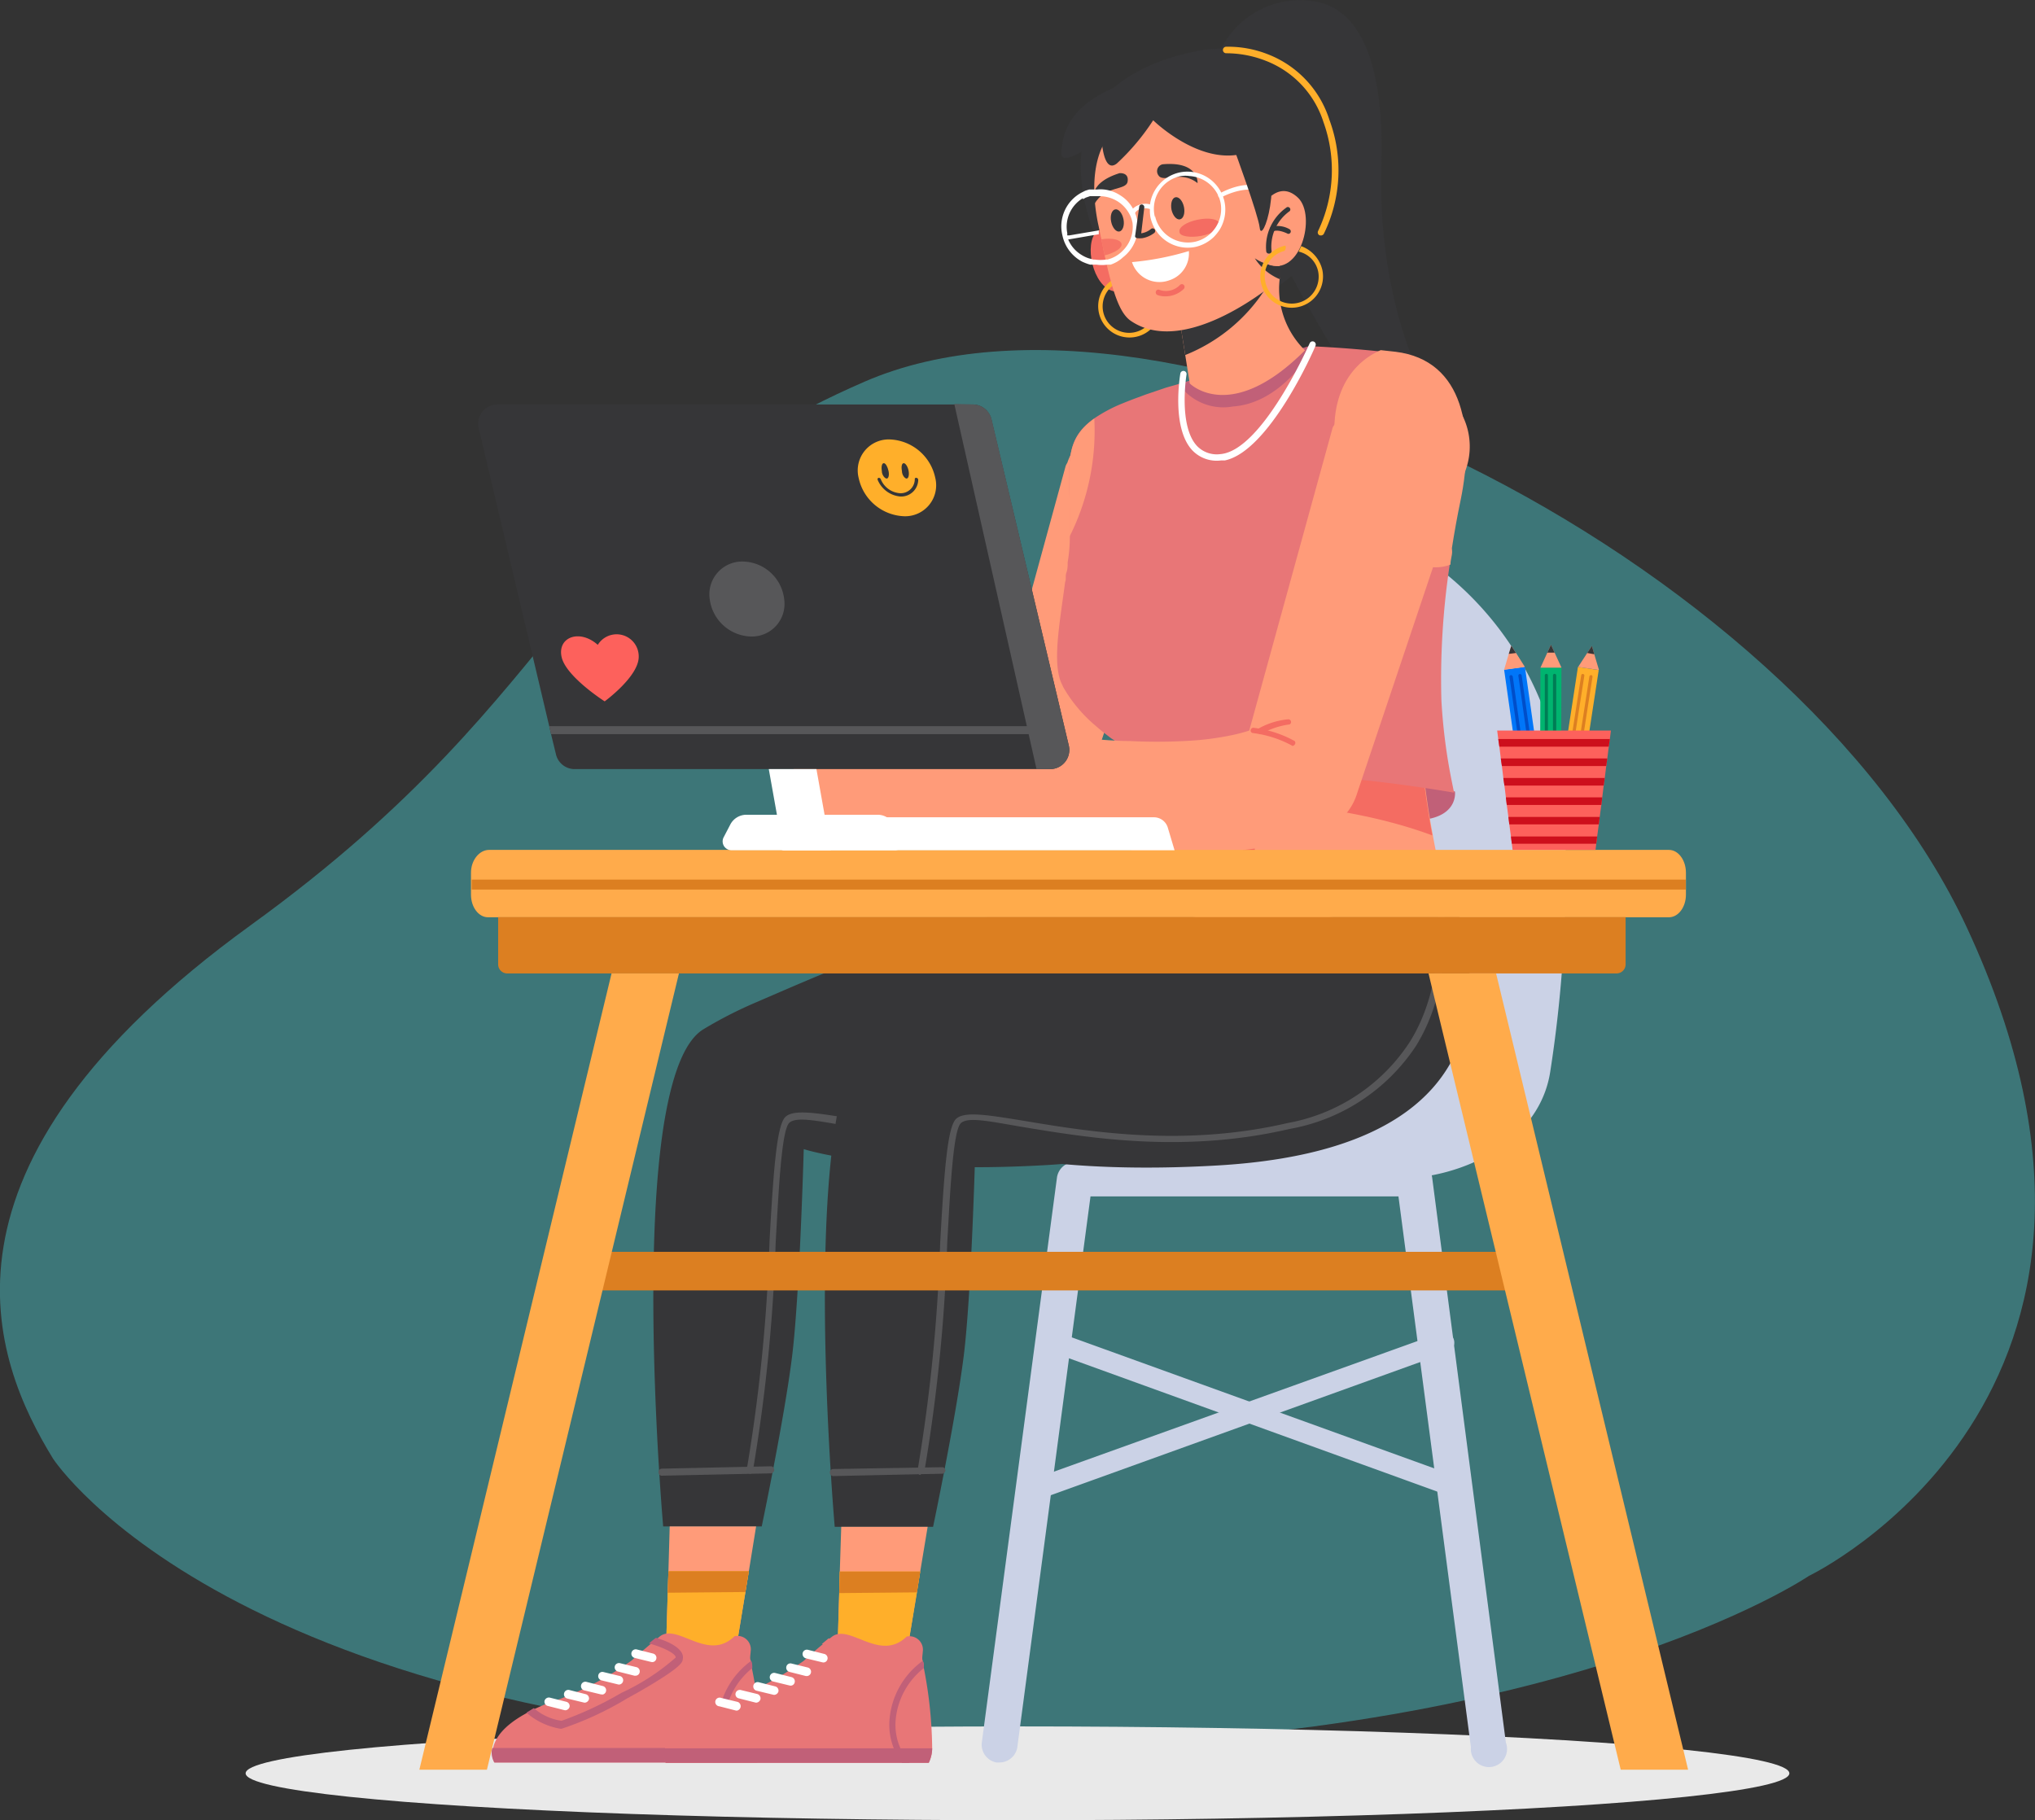 <svg xmlns="http://www.w3.org/2000/svg" viewBox="0 0 112.34 100.49"><rect x="0" y="0" width="112.34" height="100.49" fill="#333333" stroke="none"/><defs><style>.cls-1{isolation:isolate;}.cls-2{fill:#48babf;opacity:0.5;}.cls-3{fill:#e9e9e9;mix-blend-mode:multiply;}.cls-4{fill:#ff9b79;}.cls-5{fill:#cbd2e6;}.cls-6{fill:#363638;}.cls-7{fill:#575759;}.cls-8{fill:#ffaf2a;}.cls-9{fill:#dc7f21;}.cls-10{fill:#e87677;}.cls-11{fill:#c16078;}.cls-12{fill:#fff;}.cls-13{fill:#f46c62;}.cls-14{opacity:0.8;}.cls-15{fill:#ffab4b;}.cls-16{fill:#fd615c;}.cls-17{fill:#00b46f;}.cls-18{fill:#007d55;}.cls-19{fill:#0076f9;}.cls-20{fill:#004ec9;}.cls-21{fill:#cd0f1c;}</style></defs><g class="cls-1"><g id="Layer_2" data-name="Layer 2"><g id="Layer_1-2" data-name="Layer 1"><path class="cls-2" d="M54.21,96.47C86,96.47,99.86,87,99.86,87s20.77-9.91,8.71-35.81C99,30.6,64.6,13.74,47.73,21.07s-15.35,16.59-33.88,30S-.39,75.13,2.93,80.53C2.93,80.53,13.26,96.47,54.21,96.47Z"/><ellipse class="cls-3" cx="56.17" cy="97.9" rx="42.61" ry="2.59"/><path class="cls-4" d="M58.83,25.72,54.52,41.46l1.54-1.77a7.8,7.8,0,0,1-2,.7,14.22,14.22,0,0,1-2.35.3q-1.24.06-2.58,0c-.88,0-1.79-.1-2.7-.18h0a2.46,2.46,0,0,0-.6,4.88c1,.15,1.91.29,2.9.41s2,.2,3.05.22a20.11,20.11,0,0,0,3.25-.18,13.34,13.34,0,0,0,3.42-.94A2.67,2.67,0,0,0,60,43.29l.06-.16,5.16-15.48a3.32,3.32,0,0,0-6.3-2.1A1.09,1.09,0,0,0,58.83,25.72Z"/><path class="cls-5" d="M57.17,82.78a.43.43,0,0,0,.19,0l22.55-8.13a.56.56,0,0,0,.34-.72.58.58,0,0,0-.73-.35L57,81.67a.58.58,0,0,0-.35.73A.59.59,0,0,0,57.17,82.78Z"/><path class="cls-5" d="M80.65,82.78a.57.57,0,0,0,.2-1.11L58,73.41a.57.57,0,0,0-.39,1.07l22.82,8.26A.43.43,0,0,0,80.65,82.78Z"/><path class="cls-5" d="M55.16,97.3a1,1,0,0,0,1-.84L60.2,66.05h17l4,30.41a1,1,0,1,0,1.93-.26L79.06,65a1,1,0,0,0-1-.85H59.35a1,1,0,0,0-1,.85L54.2,96.2A1,1,0,0,0,55,97.3Z"/><path class="cls-5" d="M64.78,65.08H77c3.86,0,8-2.11,8.58-5.92a71.9,71.9,0,0,0,.77-14.57,17.74,17.74,0,0,0-6.72-13.06h0s-2.44,10.6.62,25.23C79,62.31,64.78,65.08,64.78,65.08Z"/><path class="cls-6" d="M67.31,2.91A4.87,4.87,0,0,1,72.59.08c2.68.46,3.82,3.8,3.67,9-.23,7.5,2.3,12,2.3,12l-3.36.76S66.63,9,67.31,2.91Z"/><path class="cls-6" d="M36.61,84.27h5.44s1.26-6,1.68-9.42.64-11.41.64-11.41,4.33,1.41,13.41.88c20.1-1.17,12.48-15.94,12.48-15.94-.68.94-4.84.29-7.69.73-8.73.84-16.29,4.27-20.84,6.23a23.14,23.14,0,0,0-2.91,1.49c-1.1.68-1.78,2.73-2.2,5.42C35.38,70.35,36.61,84.27,36.61,84.27Z"/><path class="cls-7" d="M41.37,81.37a.2.2,0,0,0,.19-.16,92.72,92.72,0,0,0,1.26-12.6c.18-3.22.34-6.26.76-6.63s1.72-.06,3.49.23c3.5.58,8.79,1.46,14.63.1a10.57,10.57,0,0,0,7-4.59c2.47-4,1.34-8.91,1.33-9a.2.2,0,0,0-.38.09s1.1,4.83-1.28,8.67a10.21,10.21,0,0,1-6.71,4.41c-5.76,1.34-11,.47-14.48-.1-2.08-.35-3.34-.56-3.81-.14s-.66,2.68-.89,6.9a93.11,93.11,0,0,1-1.25,12.54.2.2,0,0,0,.15.23Z"/><path class="cls-7" d="M36.5,81.47h0l6.05-.13a.2.2,0,0,0,.19-.2.19.19,0,0,0-.2-.19l-6,.13a.19.19,0,0,0-.19.2A.2.2,0,0,0,36.5,81.47Z"/><polygon class="cls-4" points="36.76 91.24 40.6 91.24 41.34 86.74 41.74 84.27 36.97 84.27 36.9 86.74 36.76 91.24"/><polygon class="cls-8" points="36.76 91.24 40.6 91.24 41.15 87.89 41.34 86.74 36.9 86.74 36.86 87.93 36.76 91.24"/><polygon class="cls-9" points="36.86 87.93 41.15 87.89 41.34 86.74 36.9 86.74 36.86 87.93"/><path class="cls-10" d="M27.29,97.3H41.8a2,2,0,0,0,.2-.8,23.13,23.13,0,0,0-.5-4.43c0-.14,0-.28-.06-.4s0-.38,0-.5a.74.74,0,0,0-.89-.84c-1.47,1.44-3.13-.72-4.11,0l-.12.1a4,4,0,0,0-.38.31c-.25.21-.6.51-1.07.93a17.85,17.85,0,0,1-4.78,2.42l-.59.26-.4.21c-1.36.73-1.79,1.44-1.89,2A1.08,1.08,0,0,0,27.29,97.3Z"/><path class="cls-11" d="M29.06,94.55a3.8,3.8,0,0,0,1.88.89H31a17.68,17.68,0,0,0,3.61-1.67c.81-.44,1.55-.88,2.08-1.23.87-.57,1-.79,1-.94.13-.57-.82-1-1.48-1.18a4,4,0,0,0-.38.31c.82.22,1.5.58,1.47.78a12.38,12.38,0,0,1-3,1.95A19.15,19.15,0,0,1,31,95a2.94,2.94,0,0,1-1.53-.7Z"/><path class="cls-11" d="M27.29,97.3H41.8a2,2,0,0,0,.2-.8H27.17A1.08,1.08,0,0,0,27.29,97.3Z"/><path class="cls-11" d="M40.32,97.3h.43A3.18,3.18,0,0,1,40,95a4.1,4.1,0,0,1,1.53-2.91c0-.14,0-.28-.06-.4A4.46,4.46,0,0,0,39.63,95,3.55,3.55,0,0,0,40.32,97.3Z"/><path class="cls-12" d="M35.08,92.51a.23.23,0,0,0,.23-.18.24.24,0,0,0-.17-.29l-.91-.22a.24.24,0,0,0-.29.17.24.24,0,0,0,.17.29l.91.23Z"/><path class="cls-12" d="M36,91.76a.23.23,0,0,0,.23-.18.24.24,0,0,0-.17-.29l-.91-.23a.24.24,0,0,0-.11.47l.9.22Z"/><path class="cls-12" d="M34.17,93a.24.24,0,0,0,.06-.47l-.91-.22a.23.23,0,0,0-.29.17.24.24,0,0,0,.18.29l.9.22Z"/><path class="cls-12" d="M33.27,93.55a.24.24,0,0,0,0-.47l-.9-.23a.24.24,0,0,0-.29.18.24.24,0,0,0,.17.29l.91.22Z"/><path class="cls-12" d="M32.28,94a.26.26,0,0,0,.23-.18.24.24,0,0,0-.18-.29l-.9-.23a.24.24,0,0,0-.29.18.24.24,0,0,0,.17.29l.91.22Z"/><path class="cls-12" d="M31.2,94.42a.26.26,0,0,0,.24-.18.24.24,0,0,0-.18-.29l-.91-.23a.25.25,0,0,0-.29.18.24.24,0,0,0,.18.28l.91.23Z"/><path class="cls-11" d="M80.32,43.7s.17,1.17-1.4,1.5l-16.38.54a1.83,1.83,0,0,1-.9-1.92S68.55,39.93,80.32,43.7Z"/><path class="cls-4" d="M62.32,49.11c8.5,4.68,17.78.91,17.78.91a25.47,25.47,0,0,1-1-3.9c-.28-1.48-.44-2.79-.52-3.47-3.61-.2-12.48-.58-15.95.24l0,1.4Z"/><path class="cls-13" d="M68.6,46.87c.06.44.26.77.44.75s.28-.41.22-.84S69,46,68.81,46,68.54,46.43,68.6,46.87Z"/><path class="cls-13" d="M62.57,44.29c3.62-.22,10.75-.3,16.5,1.83-.28-1.48-.44-2.79-.52-3.47-3.61-.2-12.48-.58-15.95.24Z"/><path class="cls-10" d="M58.53,37.56a2.55,2.55,0,0,0,.13.29.54.54,0,0,0,.05.11,8,8,0,0,0,1.75,2.09l.35.3.53.41.19.12v0c0,.06,0,.13,0,.2,0,.26,0,.58.06,1s0,.61,0,1,0,.52,0,.8c4.8-2.15,14.7-.8,18.68-.12-.07-.35-.14-.69-.2-1a31.23,31.23,0,0,1-.5-4.12,42.44,42.44,0,0,1,.45-7.4c0-.18.05-.37.08-.55s0-.24,0-.36c.14-.89.3-1.78.48-2.64.78-3.77.23-7.73-3.59-8.2l-.82-.09c-1.8-.19-3.28-.26-3.69-.28h-.12L65.07,21.2l-.7.2-1.12.38-.43.16c-.36.13-.68.26-1,.39a8.35,8.35,0,0,0-1.43.78c-1.62,1.15-1.37,2.45-1.33,5v.49q0,.49,0,1,0,.74-.12,1.44c0,.19,0,.38-.07.57s0,.35-.07.52C58.5,34.39,58.13,36.36,58.53,37.56Z"/><path class="cls-11" d="M65.07,21.2a3,3,0,0,0,3,1.24c2.39-.17,4-2.45,4.51-3.39h-.12Z"/><path class="cls-12" d="M67.61,25.42l-.21,0a1.86,1.86,0,0,1-1.59-.57c-1.15-1.25-.67-4.11-.65-4.23a.17.17,0,1,1,.34.06s-.46,2.81.57,3.93a1.51,1.51,0,0,0,1.3.46c2.31-.19,4.9-6.06,4.93-6.12a.17.17,0,1,1,.32.14C72.52,19.36,70.06,24.92,67.61,25.42Z"/><path class="cls-4" d="M60.41,23.11a13,13,0,0,1-1.36,6.5c0-.43,0-.87,0-1.3v-.18C59,25.56,58.79,24.26,60.41,23.11Z"/><path class="cls-4" d="M74,26.09c.85,3.28,4,5.9,6.07,5.08,0-.18.05-.37.08-.55s0-.24,0-.36c.14-.89.3-1.78.48-2.64.78-3.77.23-7.73-3.59-8.2l-.82-.09C74.36,20.14,73,22.33,74,26.09Z"/><path class="cls-4" d="M73.57,23.6l-5,18.16,1.77-2a9.12,9.12,0,0,1-2.26.81,16.18,16.18,0,0,1-2.71.34,29.61,29.61,0,0,1-3,0c-1,0-2.06-.12-3.12-.21h0a2.84,2.84,0,0,0-.69,5.63c1.09.18,2.2.34,3.34.48s2.31.23,3.52.25a22.91,22.91,0,0,0,3.75-.2,15.87,15.87,0,0,0,4-1.09,3.13,3.13,0,0,0,1.71-1.86l.06-.18,6-17.87a3.83,3.83,0,0,0-7.27-2.42A1.52,1.52,0,0,0,73.57,23.6Z"/><path class="cls-13" d="M71.34,41.18a.17.17,0,0,0,.13-.07.15.15,0,0,0,0-.2,6.24,6.24,0,0,0-2.27-.73.15.15,0,0,0-.16.13.14.14,0,0,0,.13.16,6.11,6.11,0,0,1,2.15.69Z"/><path class="cls-13" d="M69.54,40.53a.11.11,0,0,0,.07,0A4.23,4.23,0,0,1,71.14,40a.13.13,0,0,0,.13-.15.15.15,0,0,0-.15-.14,4.13,4.13,0,0,0-1.66.52.15.15,0,0,0,0,.2A.16.16,0,0,0,69.54,40.53Z"/><path class="cls-6" d="M68.56,16.65a6.17,6.17,0,0,0,4.53-4.23,8.15,8.15,0,0,0-.77-7,6,6,0,0,0-6.39-2.57C62.59,3.55,60.1,5.25,59.74,8,59.05,13.12,63.18,19.37,68.56,16.65Z"/><path class="cls-8" d="M72.92,13a.19.19,0,0,0,.16-.09,8,8,0,0,0,.31-6.29A5.73,5.73,0,0,0,70,3a6,6,0,0,0-2.31-.42.18.18,0,0,0,0,.36h0a6,6,0,0,1,2.17.41,5.37,5.37,0,0,1,3.2,3.39,7.81,7.81,0,0,1-.29,6,.18.18,0,0,0,.07.25Z"/><path class="cls-13" d="M61.72,13s-1.15-.91-1.45.29.55,3.34,1.89,2.69Z"/><path class="cls-8" d="M62.84,15.24a1.82,1.82,0,0,1,1.21,1.32,1.73,1.73,0,1,1-2.68-1.08,1.59,1.59,0,0,1,.64-.27h0a.31.31,0,0,1-.05.29,1.35,1.35,0,0,0-.51.25,1.46,1.46,0,1,0,2.31.87,1.42,1.42,0,0,0-1.07-1.11Z"/><path class="cls-4" d="M65.2,18.17l.48,3s2.25,2.29,6.36-1.83a4.75,4.75,0,0,1-1.39-4,5.54,5.54,0,0,0-.83.64,2.93,2.93,0,0,1-.34.24A10.84,10.84,0,0,1,65.2,18.17Z"/><path class="cls-6" d="M65.2,18.17l.23,1.43A9.4,9.4,0,0,0,69.82,16l-.34.24A10.84,10.84,0,0,1,65.2,18.17Z"/><path class="cls-4" d="M60.61,12.31c.07.31.13.62.19.9s.12.61.18.89c.46,2.08.83,3.19,1.44,3.61,3.07,2.11,8.06-2.16,8.22-2.3h0c0-.24,0-.48,0-.72a18.7,18.7,0,0,0-.92-5.52,4.25,4.25,0,0,0-3.53-3.59c-1.91-.28-3.33.82-4.23,1.3C60.61,7.61,60.08,9.65,60.61,12.31Z"/><path class="cls-6" d="M69.61,7.27s-2.15-4.13-6.43-3-4.51,3.14-4.59,4.14,2.22-.77,2.22-.77.08,2,.85,1.38a12.54,12.54,0,0,0,2-2.38s2.55,2.51,5,1.83C70,8.11,69.61,7.27,69.61,7.27Z"/><path class="cls-13" d="M64.35,16.36a1.44,1.44,0,0,0,1-.41.16.16,0,0,0,0-.22.15.15,0,0,0-.21,0A1.07,1.07,0,0,1,64,16a.14.14,0,0,0-.19.09.16.16,0,0,0,.09.2A1.26,1.26,0,0,0,64.35,16.36Z"/><path class="cls-12" d="M65.63,13.86a15.58,15.58,0,0,1-3.14.61,1.59,1.59,0,0,0,2.07,1A1.56,1.56,0,0,0,65.63,13.86Z"/><path class="cls-6" d="M61.8,9.56s.53-.06.45.46-1.25.2-1.83,1.24C60.42,11.26,59.87,10.17,61.8,9.56Z"/><path class="cls-6" d="M64.18,9.07a.39.39,0,0,0-.23.61c.28.44,1.23-.31,2.16.43C66.11,10.11,66.2,8.89,64.18,9.07Z"/><path class="cls-13" d="M65.11,12.8c0,.25.6.34,1.22.22s1.09-.43,1-.68-.59-.34-1.22-.21S65.06,12.55,65.11,12.8Z"/><path class="cls-12" d="M59,13l1.66-.28a1.6,1.6,0,0,0,0,.21,0,0,0,0,0,0,0l-1.68.29a.14.14,0,0,1-.15-.1A.13.13,0,0,1,59,13Z"/><path class="cls-12" d="M63.51,12h0a2.15,2.15,0,0,0,.66,1.14,2.1,2.1,0,0,0,1.83.49,2.14,2.14,0,0,0,1-.54,2.58,2.58,0,0,0,.33-.41,2.13,2.13,0,0,0,.27-1.53,1.41,1.41,0,0,0-.06-.22.92.92,0,0,0-.09-.23,2.09,2.09,0,0,0-2.33-1.18h0a2.1,2.1,0,0,0-1.64,1.8,1.14,1.14,0,0,0,0,.26A2,2,0,0,0,63.51,12Zm.25,0A1.84,1.84,0,0,1,65.2,9.72a1.56,1.56,0,0,1,.48,0,1.87,1.87,0,0,1,1.62,1.19h0a2.29,2.29,0,0,1,.08.28A1.86,1.86,0,0,1,66,13.34h0A1.86,1.86,0,0,1,63.76,11.91Z"/><path class="cls-12" d="M58.65,13a2.14,2.14,0,0,0,1.08,1.44,2.75,2.75,0,0,0,.45.17l.26,0h.09a2.1,2.1,0,0,0,.61,0l.06,0,.11,0A1.88,1.88,0,0,0,62,14.2a2.11,2.11,0,0,0,.77-2.09,2,2,0,0,0-.11-.35h0l-.12-.25a2,2,0,0,0-.72-.74,2,2,0,0,0-.89-.31,2,2,0,0,0-.35,0l-.3,0-.15,0-.22.07-.18.09A2.11,2.11,0,0,0,58.65,13Zm1.13-2,.16-.09.23-.08.17,0,.23,0h.14a1.94,1.94,0,0,1,.79.18,1.85,1.85,0,0,1,.9.91,1.61,1.61,0,0,1,.12.39A1.84,1.84,0,0,1,62,13.82l-.09.09a1.79,1.79,0,0,1-.78.42h-.08a2.05,2.05,0,0,1-.6,0h-.08l-.27-.07a1.84,1.84,0,0,1-.4-.19,1.82,1.82,0,0,1-.76-.92L58.92,13a.5.5,0,0,1,0-.12A1.84,1.84,0,0,1,59.78,10.94Z"/><path class="cls-12" d="M70.14,11l0,0a.12.12,0,0,0,0-.17c-.84-1.31-2.84-.14-2.86-.12a.13.13,0,0,0,0,.17.14.14,0,0,0,.17,0S69.3,9.88,70,11A.12.12,0,0,0,70.14,11Z"/><path class="cls-12" d="M62.57,11.82a.1.1,0,0,0,.08-.05c.26-.42.83-.23.84-.23a.12.12,0,0,0,.16-.08.12.12,0,0,0-.08-.15,1,1,0,0,0-1.13.32.12.12,0,0,0,.13.19Z"/><g class="cls-14"><path class="cls-13" d="M60.8,13.21c.06.32.12.61.18.89.57-.14,1-.42.93-.65S61.37,13.12,60.8,13.21Z"/></g><path class="cls-6" d="M64.67,11.57c.07.33.28.58.47.54s.29-.34.22-.68-.28-.58-.47-.54S64.61,11.23,64.67,11.57Z"/><path class="cls-6" d="M61.34,12.24c.07.34.28.58.46.54s.29-.34.22-.68-.27-.58-.46-.54S61.27,11.91,61.34,12.24Z"/><path class="cls-6" d="M63.06,13.15a1.67,1.67,0,0,1-.29,0,.27.27,0,0,1-.1-.06.2.2,0,0,1,0-.11l.22-1.57a.14.14,0,0,1,.16-.12.15.15,0,0,1,.12.16L63,12.88a1.08,1.08,0,0,0,.54-.24.14.14,0,1,1,.18.22A1.52,1.52,0,0,1,63.06,13.15Z"/><path class="cls-6" d="M69.27,14.26a3,3,0,0,0,1.37,1.15h0c0-.24,0-.48,0-.72A2.59,2.59,0,0,1,69.27,14.26Z"/><path class="cls-4" d="M69.41,11.8s1-2.09,2.26-.87c1,1,.13,4.38-1.69,3.66Z"/><path class="cls-8" d="M71.83,13.59A1.84,1.84,0,0,1,73,14.91a1.73,1.73,0,1,1-2.67-1.08,1.7,1.7,0,0,1,.63-.27h0a.29.29,0,0,1-.05.29,1.44,1.44,0,0,0-1.06,1.7A1.46,1.46,0,0,0,72.77,15a1.42,1.42,0,0,0-1.08-1.11Z"/><path class="cls-6" d="M70.05,14h0a.14.14,0,0,1-.15-.13,2.65,2.65,0,0,1,1.1-2.4.13.13,0,0,1,.19,0,.13.13,0,0,1,0,.19h0a2.4,2.4,0,0,0-1,2.15A.14.14,0,0,1,70.05,14Z"/><path class="cls-6" d="M71.17,12.9a.1.1,0,0,1-.09,0c-.14-.07-.55-.24-.78-.13a.14.14,0,0,1-.19-.07.14.14,0,0,1,.07-.18,1.33,1.33,0,0,1,1,.13.14.14,0,0,1,.06.19A.12.12,0,0,1,71.17,12.9Z"/><path class="cls-6" d="M68.14,8.26s1.32,3.59,1.4,4.31c.1,1,1.4-2.39.09-5.27Z"/><path class="cls-6" d="M46.08,84.29h5.43s1.26-6,1.69-9.42.64-11.41.64-11.41,4.33,1.41,13.4.88C87.34,63.16,79.72,48.4,79.72,48.4c-.68.93-5.77,2.23-8.61,2.68-8.73.83-15.37,2.31-19.91,4.27a25.52,25.52,0,0,0-2.92,1.5c-1.09.68-1.78,2.72-2.19,5.42C44.85,70.36,46.08,84.29,46.08,84.29Z"/><path class="cls-7" d="M50.84,81.38a.19.19,0,0,0,.19-.15,92.88,92.88,0,0,0,1.26-12.6c.18-3.22.34-6.26.76-6.63s1.72-.06,3.48.23c3.51.58,8.8,1.46,14.64.1a10.57,10.57,0,0,0,7-4.59c2.47-4,1.34-8.91,1.33-9a.2.2,0,0,0-.23-.15.2.2,0,0,0-.15.24c0,.05,1.1,4.83-1.28,8.67A10.21,10.21,0,0,1,71.08,62c-5.76,1.34-11,.47-14.48-.11-2.08-.34-3.34-.55-3.81-.13s-.66,2.68-.89,6.9a93.11,93.11,0,0,1-1.25,12.54.2.2,0,0,0,.15.23Z"/><path class="cls-7" d="M46,81.49h0l6-.13a.19.19,0,0,0,.19-.2A.18.18,0,0,0,52,81L46,81.1a.19.19,0,0,0-.19.2A.2.2,0,0,0,46,81.49Z"/><polygon class="cls-4" points="46.23 91.26 50.06 91.26 50.8 86.76 51.21 84.29 46.44 84.29 46.36 86.76 46.23 91.26"/><polygon class="cls-8" points="46.23 91.26 50.06 91.26 50.62 87.91 50.8 86.76 46.36 86.76 46.33 87.95 46.23 91.26"/><polygon class="cls-9" points="46.33 87.95 50.62 87.91 50.8 86.76 46.36 86.76 46.33 87.95"/><path class="cls-10" d="M36.75,97.32H51.27a1.88,1.88,0,0,0,.19-.8A23.94,23.94,0,0,0,51,92.09c0-.14,0-.28-.06-.4s0-.38,0-.5a.74.74,0,0,0-.89-.84c-1.47,1.44-3.14-.72-4.11,0l-.13.1-.37.31c-.25.2-.6.5-1.07.93a18.14,18.14,0,0,1-4.78,2.42c-.21.09-.41.17-.59.26l-.4.2c-1.36.74-1.8,1.44-1.9,2A1.14,1.14,0,0,0,36.75,97.32Z"/><path class="cls-10" d="M38.53,94.56a3.73,3.73,0,0,0,1.87.9h.09a18.58,18.58,0,0,0,3.61-1.66c.81-.44,1.54-.88,2.07-1.23.87-.57,1-.79,1.06-.94.13-.58-.82-1-1.49-1.18l-.37.31c.82.22,1.5.57,1.47.78a12.21,12.21,0,0,1-3,1.94,17.69,17.69,0,0,1-3.38,1.58,2.81,2.81,0,0,1-1.53-.69Z"/><path class="cls-11" d="M36.75,97.32H51.27a1.88,1.88,0,0,0,.19-.8H36.63A1.14,1.14,0,0,0,36.75,97.32Z"/><path class="cls-11" d="M49.79,97.32h.43A3.18,3.18,0,0,1,49.44,95,4.1,4.1,0,0,1,51,92.09c0-.14,0-.28-.06-.4A4.44,4.44,0,0,0,49.1,95,3.5,3.5,0,0,0,49.79,97.32Z"/><path class="cls-12" d="M44.55,92.53a.24.24,0,0,0,.05-.47l-.9-.22a.23.23,0,0,0-.29.17.24.24,0,0,0,.17.29l.91.23Z"/><path class="cls-12" d="M45.45,91.78a.23.23,0,0,0,.23-.18.24.24,0,0,0-.17-.29l-.91-.23a.24.24,0,0,0-.29.18.25.25,0,0,0,.17.29l.91.22Z"/><path class="cls-12" d="M43.64,93.06a.23.23,0,0,0,.23-.18.24.24,0,0,0-.17-.29l-.91-.23a.24.24,0,0,0-.11.47l.9.22Z"/><path class="cls-12" d="M42.73,93.57a.26.26,0,0,0,.24-.18.24.24,0,0,0-.18-.29l-.91-.23a.24.24,0,0,0-.11.47l.91.22Z"/><path class="cls-12" d="M41.74,94a.26.26,0,0,0,.24-.19.25.25,0,0,0-.18-.29l-.91-.22a.24.24,0,0,0-.28.17.23.23,0,0,0,.17.29l.91.23Z"/><path class="cls-12" d="M40.67,94.44a.25.25,0,0,0,.06-.48l-.91-.22a.24.24,0,1,0-.11.46l.9.23Z"/><path class="cls-15" d="M26,48.18v1.21c0,.69.42,1.25.94,1.25H92.13c.52,0,.94-.56.94-1.25V48.18c0-.69-.42-1.26-.94-1.26H27C26.46,46.92,26,47.49,26,48.18Z"/><rect class="cls-9" x="26.04" y="48.56" width="67.02" height="0.55"/><path class="cls-9" d="M28,53.74H89.24a.5.5,0,0,0,.5-.5V50.63H27.5v2.61A.5.5,0,0,0,28,53.74Z"/><rect class="cls-9" x="30.75" y="69.11" width="54.77" height="2.13"/><polygon class="cls-15" points="89.47 97.7 78.86 53.74 82.59 53.74 93.19 97.7 89.47 97.7"/><polygon class="cls-15" points="26.88 97.7 37.48 53.74 33.76 53.74 23.15 97.7 26.88 97.7"/><rect class="cls-8" x="86.45" y="36.85" width="1.16" height="8.77" transform="translate(166.8 95.18) rotate(-171.29)"/><polygon class="cls-4" points="87.12 36.82 88.27 36.99 88.01 36.12 87.88 35.66 87.62 36.05 87.12 36.82"/><rect class="cls-6" x="85.83" y="44.94" width="1.16" height="0.64" transform="translate(164.97 103.08) rotate(-171.29)"/><path class="cls-16" d="M85.79,46l1,.15a.07.07,0,0,0,.09-.06l.07-.43-1.15-.18-.07.43A.1.1,0,0,0,85.79,46Z"/><polygon class="cls-6" points="87.62 36.05 88.01 36.12 87.88 35.66 87.62 36.05"/><rect class="cls-9" x="86.27" y="44.14" width="0.46" height="1.16" transform="translate(29.2 123.44) rotate(-81.29)"/><path class="cls-9" d="M87.91,37.38l-1,6.42a.09.09,0,0,1-.1.07h0a.08.08,0,0,1-.07-.1l1-6.42a.1.1,0,0,1,.1-.08h0A.09.09,0,0,1,87.91,37.38Z"/><path class="cls-9" d="M87.46,37.31l-1,6.42a.09.09,0,0,1-.1.07h0a.08.08,0,0,1-.07-.1l1-6.42a.08.08,0,0,1,.1-.07h0A.08.08,0,0,1,87.46,37.31Z"/><rect class="cls-17" x="81.22" y="40.66" width="8.77" height="1.16" transform="translate(44.08 126.71) rotate(-89.81)"/><polygon class="cls-4" points="85.04 36.86 86.2 36.86 85.82 36.03 85.62 35.6 85.42 36.03 85.04 36.86"/><rect class="cls-6" x="85.01" y="44.99" width="1.16" height="0.64" transform="translate(171.03 90.9) rotate(-179.81)"/><path class="cls-16" d="M85.08,46.13h1a.08.08,0,0,0,.08-.08v-.43H85v.43A.07.07,0,0,0,85.08,46.13Z"/><polygon class="cls-6" points="85.42 36.03 85.82 36.03 85.62 35.6 85.42 36.03"/><rect class="cls-18" x="85.36" y="44.18" width="0.46" height="1.16" transform="translate(40.55 130.21) rotate(-89.81)"/><path class="cls-18" d="M85.91,37.29l0,6.5a.09.09,0,0,1-.09.08h0a.09.09,0,0,1-.09-.09l0-6.49a.09.09,0,0,1,.09-.09h0A.09.09,0,0,1,85.91,37.29Z"/><path class="cls-18" d="M85.45,37.29l0,6.49a.09.09,0,0,1-.09.09h0a.09.09,0,0,1-.08-.09l0-6.49a.09.09,0,0,1,.09-.09h0A.08.08,0,0,1,85.45,37.29Z"/><rect class="cls-19" x="83.64" y="36.85" width="1.16" height="8.77" transform="translate(-4.96 12.26) rotate(-8.09)"/><polygon class="cls-4" points="83.03 36.98 84.18 36.82 83.69 36.05 83.43 35.65 83.29 36.1 83.03 36.98"/><rect class="cls-6" x="84.21" y="44.95" width="1.16" height="0.64" transform="translate(175.11 78.15) rotate(171.91)"/><path class="cls-16" d="M84.41,46.15l1-.14a.08.08,0,0,0,.07-.09l-.06-.42-1.16.16.06.43A.08.08,0,0,0,84.41,46.15Z"/><polygon class="cls-6" points="83.29 36.1 83.69 36.05 83.43 35.65 83.29 36.1"/><rect class="cls-20" x="84.14" y="44.49" width="1.16" height="0.46" transform="matrix(0.99, -0.14, 0.14, 0.99, -5.45, 12.36)"/><path class="cls-20" d="M84,37.28l.91,6.43a.08.08,0,0,1-.08.1h0a.09.09,0,0,1-.1-.07l-.91-6.43a.09.09,0,0,1,.08-.1h0A.1.1,0,0,1,84,37.28Z"/><path class="cls-20" d="M83.51,37.35l.91,6.43a.09.09,0,0,1-.08.1h0a.1.1,0,0,1-.1-.08l-.91-6.43a.09.09,0,0,1,.08-.1h0A.11.11,0,0,1,83.51,37.35Z"/><polygon class="cls-16" points="82.65 40.33 82.71 40.8 82.77 41.22 82.85 41.87 82.91 42.29 82.99 42.95 83.05 43.37 83.13 44.02 83.18 44.44 83.27 45.1 83.32 45.51 83.41 46.18 83.46 46.58 83.5 46.92 88.08 46.92 88.12 46.58 88.17 46.18 88.26 45.51 88.31 45.1 88.4 44.44 88.45 44.02 88.53 43.37 88.59 42.95 88.67 42.29 88.73 41.87 88.81 41.22 88.87 40.8 88.93 40.33 82.65 40.33"/><polygon class="cls-21" points="82.71 40.8 82.77 41.22 88.81 41.22 88.87 40.8 82.71 40.8"/><polygon class="cls-21" points="82.85 41.87 82.91 42.29 88.67 42.29 88.73 41.87 82.85 41.87"/><polygon class="cls-21" points="82.99 42.95 83.05 43.37 88.53 43.37 88.59 42.95 82.99 42.95"/><polygon class="cls-21" points="83.13 44.02 83.18 44.44 88.4 44.44 88.45 44.02 83.13 44.02"/><polygon class="cls-21" points="83.27 45.1 83.32 45.51 88.26 45.51 88.31 45.1 83.27 45.1"/><polygon class="cls-21" points="83.41 46.18 83.46 46.58 88.12 46.58 88.17 46.18 83.41 46.18"/><path class="cls-6" d="M26.42,23.61l3.9,16.48.1.44.27,1.11a1.06,1.06,0,0,0,1,.82H58a1.06,1.06,0,0,0,1-1.31l-4.27-18a1.06,1.06,0,0,0-1-.82H27.46A1.06,1.06,0,0,0,26.42,23.61Z"/><polygon class="cls-7" points="30.32 40.09 30.42 40.53 57.69 40.53 57.69 40.09 30.32 40.09"/><path class="cls-8" d="M47.4,26.38a2.67,2.67,0,0,0,2.51,2.12,1.71,1.71,0,0,0,1.72-2.12,2.67,2.67,0,0,0-2.51-2.12A1.71,1.71,0,0,0,47.4,26.38Z"/><path class="cls-6" d="M49.79,26c0,.23.16.42.26.42s.15-.19.11-.42-.17-.43-.27-.43S49.74,25.74,49.79,26Z"/><path class="cls-6" d="M48.68,26c0,.23.17.42.27.42s.15-.19.1-.42-.16-.43-.26-.43S48.64,25.74,48.68,26Z"/><path class="cls-6" d="M49.69,27.41a.94.94,0,0,0,1-.92.12.12,0,0,0-.09-.11c-.06,0-.1,0-.1.07a.78.78,0,0,1-.8.78,1.24,1.24,0,0,1-1.08-.78.12.12,0,0,0-.12-.07.08.08,0,0,0-.05.11A1.5,1.5,0,0,0,49.69,27.41Z"/><path class="cls-16" d="M35.26,36.26c0,1.09-1.88,2.46-1.88,2.46S31.23,37.35,31,36.26,32,34.71,33,35.6A1.22,1.22,0,0,1,35.26,36.26Z"/><path class="cls-7" d="M39.18,33.08a2.36,2.36,0,0,0,2.28,2.06,1.8,1.8,0,0,0,1.83-2.06A2.34,2.34,0,0,0,41,31,1.81,1.81,0,0,0,39.18,33.08Z"/><path class="cls-7" d="M52.68,22.3l4.54,20.16H58a1.06,1.06,0,0,0,1-1.31l-4.26-18a1.08,1.08,0,0,0-1-.82Z"/><polygon class="cls-12" points="45.07 42.46 45.87 46.94 43.24 46.94 42.44 42.46 45.07 42.46"/><path class="cls-12" d="M49.81,46.17l-.54-.76a1,1,0,0,0-.84-.43H41.22a1,1,0,0,0-.91.55l-.36.69a.49.49,0,0,0,.43.72h9A.49.49,0,0,0,49.81,46.17Z"/><path class="cls-12" d="M64.84,46.94H43.17l-.24-.82a.8.8,0,0,1,.77-1h20a.8.8,0,0,1,.77.58Z"/></g></g></g></svg>